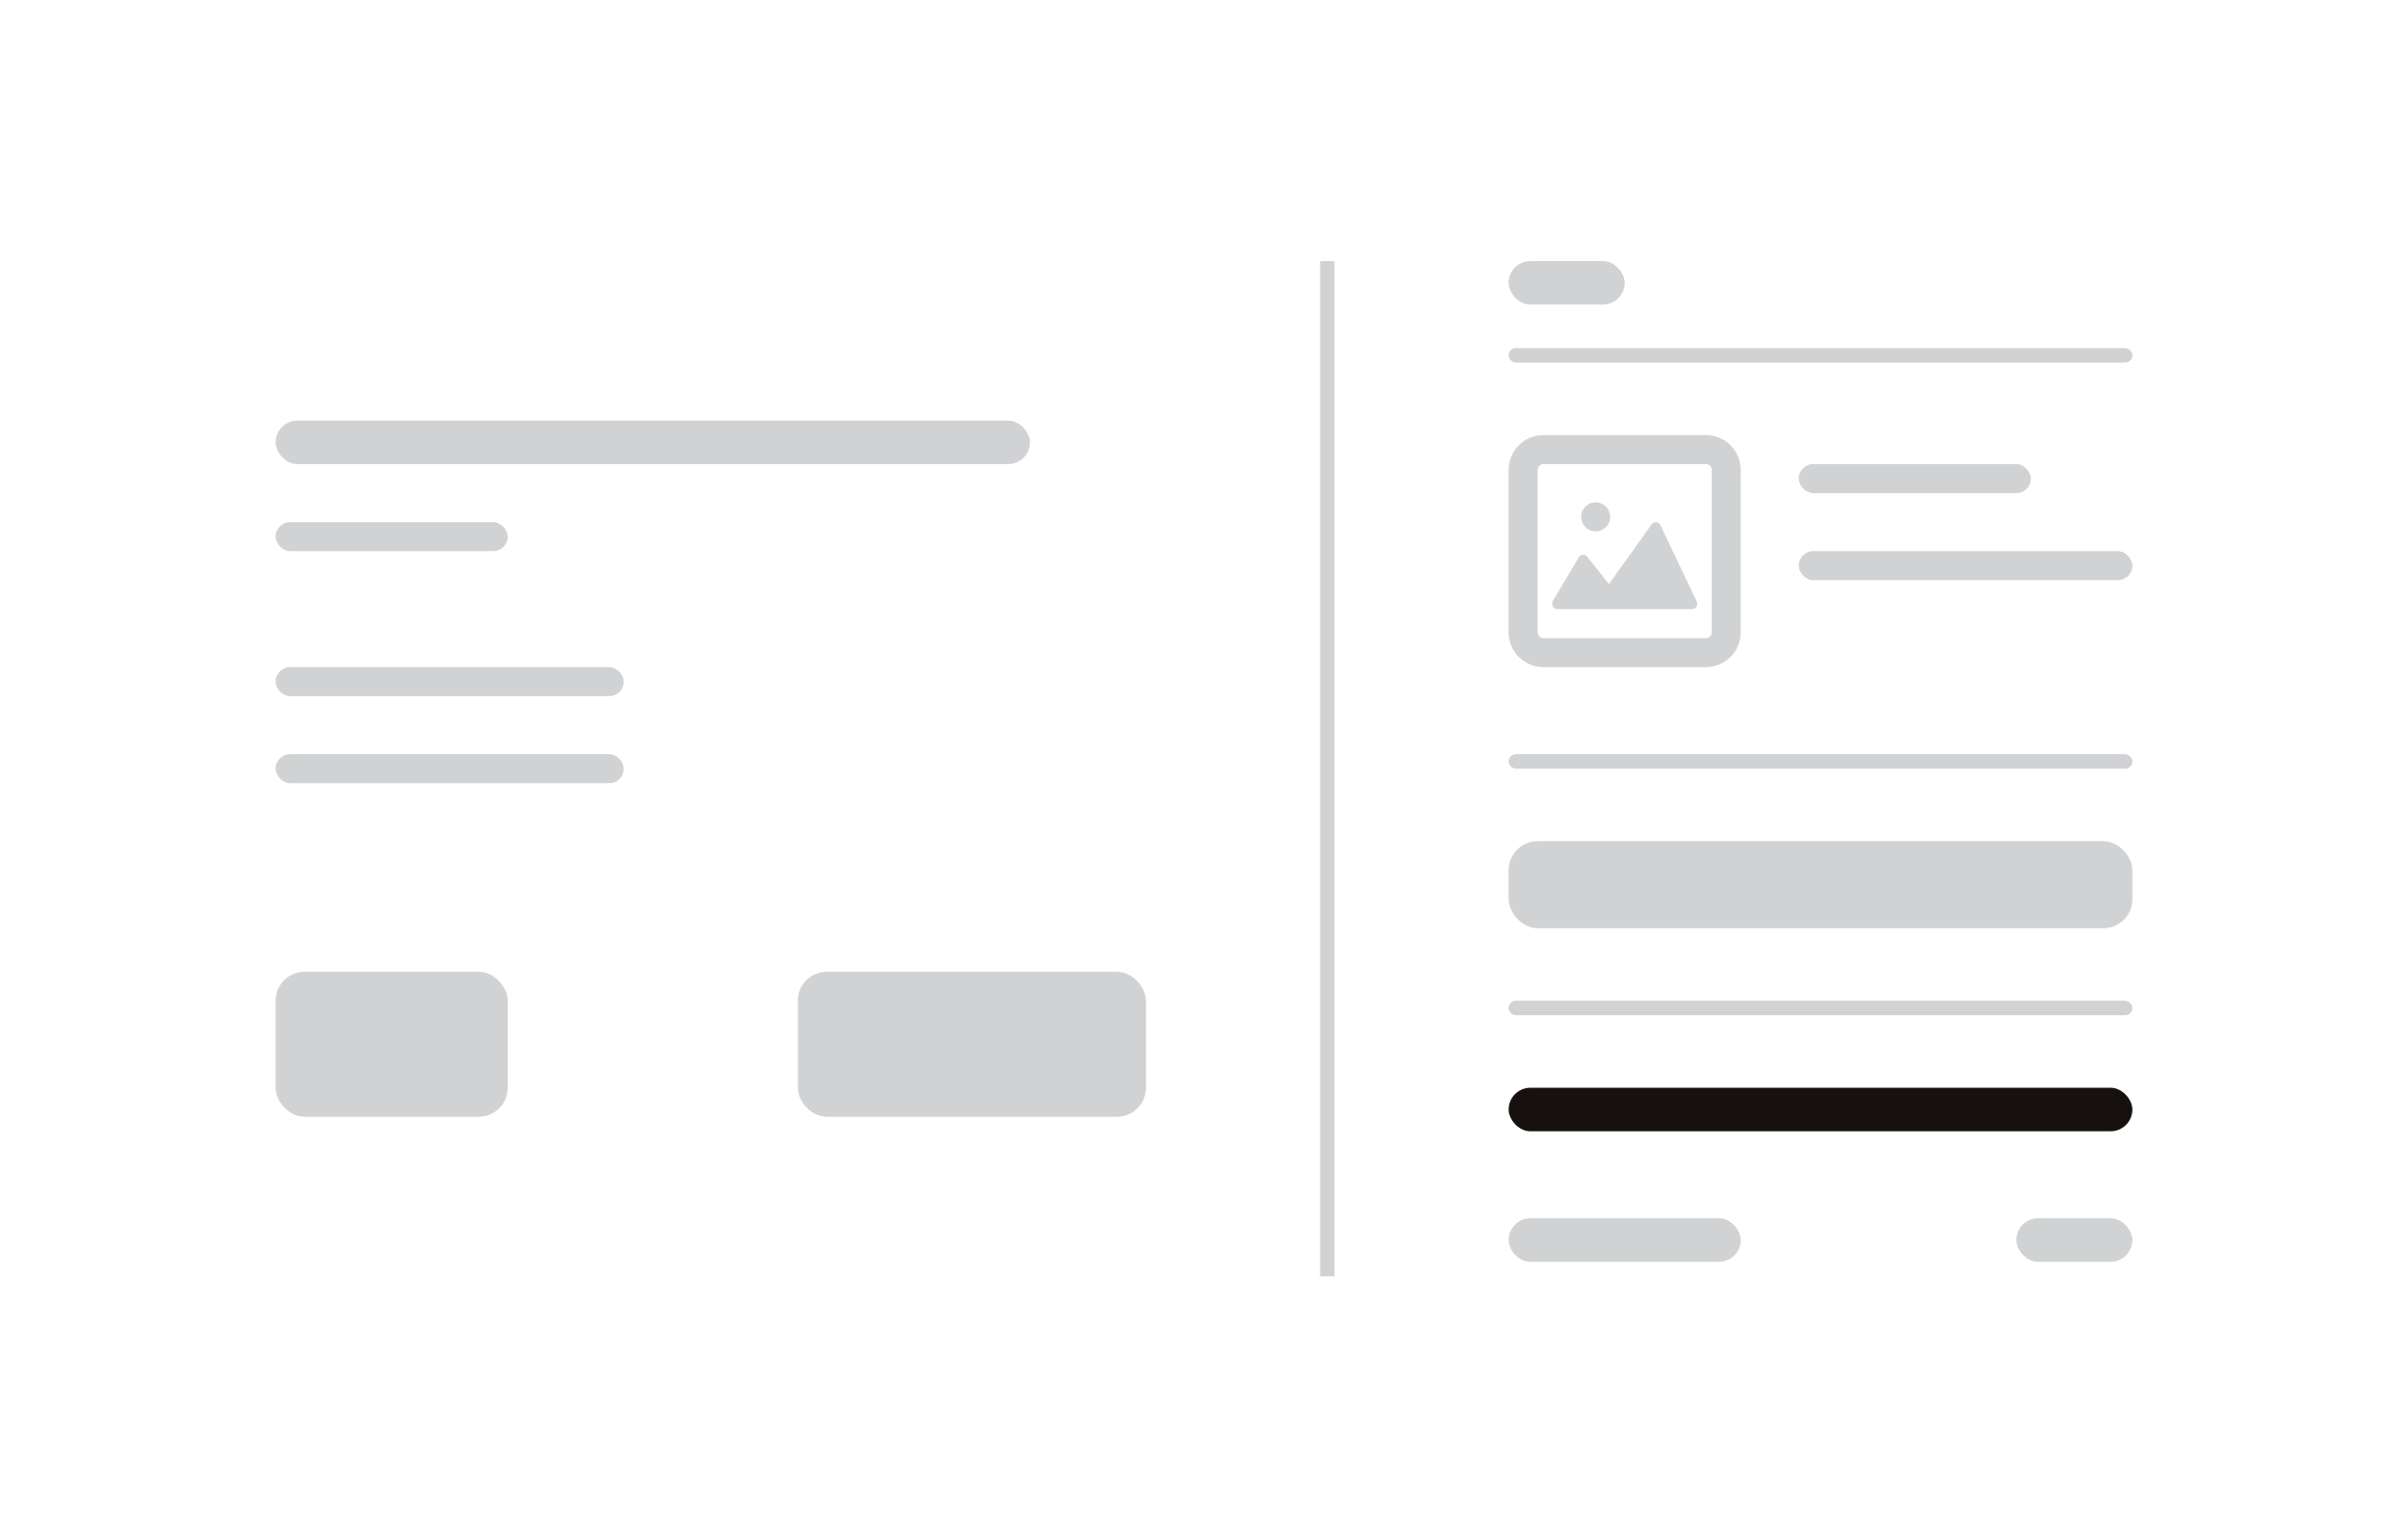 <svg width="166" height="106" viewBox="0 0 166 106" fill="none" xmlns="http://www.w3.org/2000/svg">
<g filter="url(#filter0_d_295_4622)">
<rect x="3" y="3" width="160" height="100" rx="3" fill="white"/>
<rect x="19" y="29" width="52" height="3" rx="1.5" fill="#D1D2D3"/>
<rect x="19" y="36" width="16" height="2" rx="1" fill="#D1D2D3"/>
<rect x="19" y="46" width="24" height="2" rx="1" fill="#D1D2D3"/>
<rect x="19" y="52" width="24" height="2" rx="1" fill="#D1D2D3"/>
<rect x="19" y="67" width="16" height="10" rx="2" fill="#D1D2D3"/>
<rect x="55" y="67" width="24" height="10" rx="2" fill="#D1D2D3"/>
<rect x="91" y="18" width="1" height="70" fill="#D1D2D3"/>
<rect x="124" y="32" width="16" height="2" rx="1" fill="#D1D2D3"/>
<rect x="124" y="38" width="23" height="2" rx="1" fill="#D1D2D3"/>
<rect x="104" y="52" width="43" height="1" rx="0.5" fill="#D1D2D3"/>
<rect x="104" y="24" width="43" height="1" rx="0.5" fill="#D1D2D3"/>
<path d="M117.6 31H106.4C105.627 31 105 31.627 105 32.4V43.6C105 44.373 105.627 45 106.4 45H117.6C118.373 45 119 44.373 119 43.6V32.4C119 31.627 118.373 31 117.6 31Z" stroke="#D1D2D3" stroke-width="2" stroke-linecap="round" stroke-linejoin="round"/>
<path d="M116.962 41.457L114.462 36.206C114.435 36.15 114.395 36.101 114.345 36.065C114.295 36.029 114.237 36.007 114.176 36.001C114.116 35.996 114.055 36.008 114 36.034C113.944 36.06 113.896 36.1 113.859 36.151L110.915 40.272L109.417 38.385C109.381 38.339 109.335 38.303 109.283 38.28C109.231 38.257 109.175 38.247 109.119 38.251C109.062 38.255 109.008 38.273 108.959 38.303C108.911 38.334 108.87 38.376 108.84 38.426L107.054 41.426C107.02 41.483 107.002 41.548 107 41.615C106.998 41.682 107.014 41.748 107.045 41.807C107.076 41.865 107.121 41.914 107.176 41.948C107.231 41.982 107.293 42 107.357 42H116.643C116.704 42 116.764 41.984 116.817 41.953C116.87 41.921 116.915 41.876 116.947 41.822C116.979 41.768 116.997 41.706 117 41.642C117.002 41.578 116.989 41.514 116.962 41.457Z" fill="#D1D2D3"/>
<path d="M110 36.636C110.552 36.636 111 36.189 111 35.636C111 35.084 110.552 34.636 110 34.636C109.448 34.636 109 35.084 109 35.636C109 36.189 109.448 36.636 110 36.636Z" fill="#D1D2D3"/>
<rect x="104" y="69" width="43" height="1" rx="0.5" fill="#D1D2D3"/>
<rect x="104" y="84" width="16" height="3" rx="1.5" fill="#D1D2D3"/>
<rect x="139" y="84" width="8" height="3" rx="1.5" fill="#D1D2D3"/>
<rect x="104" y="58" width="43" height="6" rx="2" fill="#D1D2D3"/>
<rect x="104" y="75" width="43" height="3" rx="1.5" fill="#16110E"/>
<rect x="104" y="18" width="8" height="3" rx="1.5" fill="#D1D2D3"/>
</g>
<defs>
<filter id="filter0_d_295_4622" x="0" y="0" width="166" height="106" filterUnits="userSpaceOnUse" color-interpolation-filters="sRGB">
<feFlood flood-opacity="0" result="BackgroundImageFix"/>
<feColorMatrix in="SourceAlpha" type="matrix" values="0 0 0 0 0 0 0 0 0 0 0 0 0 0 0 0 0 0 127 0" result="hardAlpha"/>
<feOffset/>
<feGaussianBlur stdDeviation="1.5"/>
<feComposite in2="hardAlpha" operator="out"/>
<feColorMatrix type="matrix" values="0 0 0 0 0 0 0 0 0 0 0 0 0 0 0 0 0 0 0.25 0"/>
<feBlend mode="normal" in2="BackgroundImageFix" result="effect1_dropShadow_295_4622"/>
<feBlend mode="normal" in="SourceGraphic" in2="effect1_dropShadow_295_4622" result="shape"/>
</filter>
</defs>
</svg>
